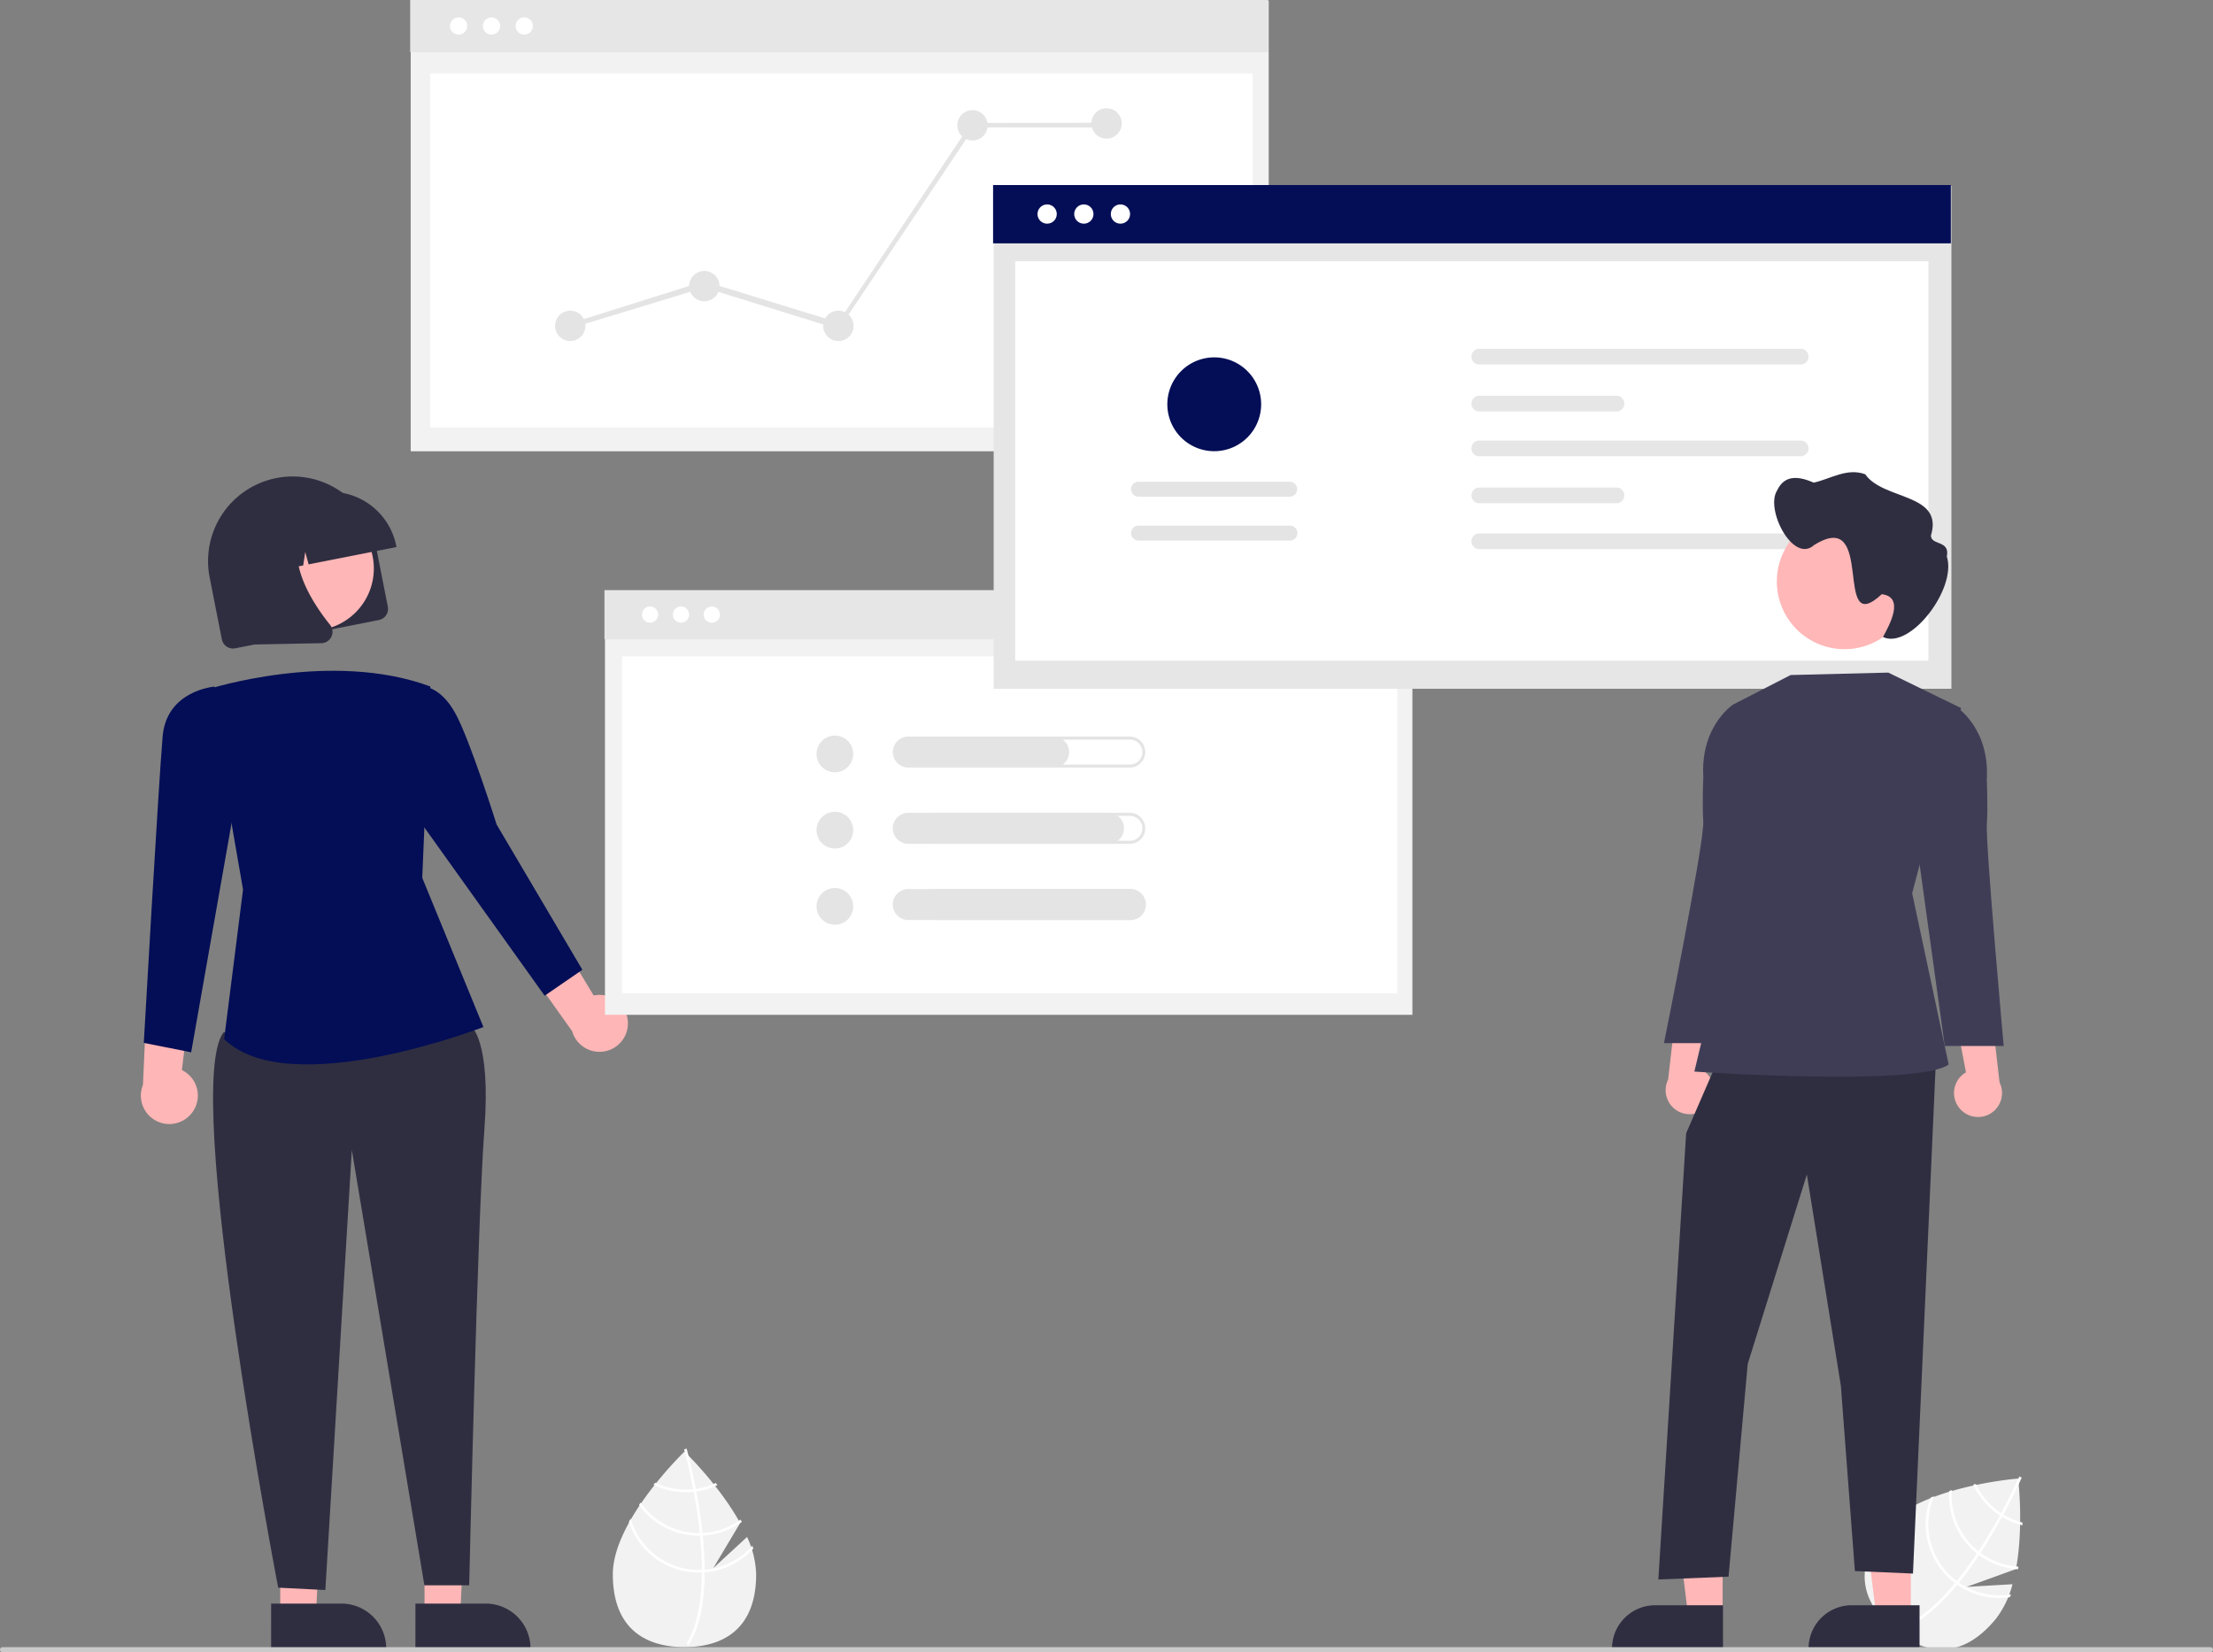 <svg xmlns="http://www.w3.org/2000/svg" data-name="Layer 1" width="864" height="645" viewBox="0 0 864 645" xmlns:xlink="http://www.w3.org/1999/xlink"><rect x="0" y="0" width="864" height="645" fill="#808080" stroke="none"/><path d="M459.675,727.481l-13.169,12.124,10.466-17.561C448.726,707.091,435.24,694.168,435.24,694.168s-27.978,26.805-27.978,47.876S419.788,770.472,435.24,770.472c15.452,0,27.978-7.357,27.978-28.428A36.962,36.962,0,0,0,459.675,727.481Z" transform="translate(-168 -127.5)" fill="#f2f2f2"/><path d="M443.119,740.262v1.039c-.062,12.073-2.098,21.492-6.093,28.125-.057.098-.118.19-.175.288l-.447-.272-.427-.267c4.432-7.162,6-17.286,6.057-27.816.005-.339.01-.684.005-1.028-.015-4.458-.288-8.967-.725-13.348-.031-.339-.067-.684-.103-1.028-.607-5.779-1.481-11.301-2.375-16.098-.062-.339-.129-.679-.195-1.013-1.548-8.113-3.126-13.99-3.486-15.291-.041-.159-.067-.247-.072-.267l.488-.139.005-.005.494-.139c.005.021.093.314.236.859.55,2.036,1.98,7.563,3.383,14.854.062.329.129.668.19,1.008.73,3.892,1.445,8.242,2.01,12.808q.216,1.72.386,3.393c.041.344.077.689.108,1.028Q443.093,734.053,443.119,740.262Z" transform="translate(-168 -127.5)" fill="#fff"/><path d="M439.689,708.713c-.344.046-.694.093-1.049.129a28.365,28.365,0,0,1-2.9.149,27.592,27.592,0,0,1-11.929-2.694c-.216.272-.432.545-.653.823a28.614,28.614,0,0,0,12.582,2.9,29.347,29.347,0,0,0,3.095-.165c.35-.036.699-.082,1.044-.134a28.373,28.373,0,0,0,8.201-2.483q-.332-.424-.648-.833A27.497,27.497,0,0,1,439.689,708.713Z" transform="translate(-168 -127.5)" fill="#fff"/><path d="M442.275,725.922q-.532.031-1.064.031c-.108.005-.221.005-.329.005a27.738,27.738,0,0,1-22.767-11.893c-.206.303-.411.607-.612.915a28.768,28.768,0,0,0,23.379,12.006c.144,0,.288,0,.432-.005.36-.005.715-.015,1.069-.031a28.616,28.616,0,0,0,15.245-5.347c-.165-.303-.329-.607-.499-.91A27.548,27.548,0,0,1,442.275,725.922Z" transform="translate(-168 -127.5)" fill="#fff"/><path d="M443.119,740.262c-.36.031-.72.051-1.08.067-.386.015-.771.026-1.157.026a27.813,27.813,0,0,1-26.664-20.011c-.231.416-.463.828-.684,1.244a28.832,28.832,0,0,0,27.348,19.795c.386,0,.771-.005,1.152-.026.365-.01.725-.031,1.085-.057a28.747,28.747,0,0,0,18.973-9.26c-.108-.38-.231-.756-.355-1.136A27.723,27.723,0,0,1,443.119,740.262Z" transform="translate(-168 -127.5)" fill="#fff"/><path d="M953.718,745.933l-17.871,1.031,19.226-6.949c3.1-16.792.86-35.335.86-35.335s-38.63,3-51.985,19.298-8.33,29.928,3.622,39.721c11.952,9.794,26.303,12.043,39.658-4.255A36.962,36.962,0,0,0,953.718,745.933Z" transform="translate(-168 -127.5)" fill="#f2f2f2"/><path d="M932.811,745.324l-.658.803c-7.7,9.299-15.245,15.294-22.539,17.892-.106.04-.212.072-.318.112l-.173-.494-.161-.477c7.968-2.731,15.597-9.567,22.315-17.676.219-.259.441-.522.656-.792,2.814-3.458,5.461-7.118,7.899-10.784.191-.282.382-.571.572-.861,3.194-4.855,6.018-9.68,8.366-13.957.167-.302.331-.606.491-.907,3.945-7.256,6.449-12.803,6.996-14.037.069-.149.105-.233.114-.252l.466.202.007-.001.47.205c-.009.019-.127.301-.361.814-.865,1.924-3.263,7.105-6.798,13.634-.161.294-.324.598-.492.9-1.902,3.473-4.106,7.291-6.563,11.181q-.923,1.467-1.853,2.869c-.187.292-.377.582-.568.864Q936.727,740.506,932.811,745.324Z" transform="translate(-168 -127.5)" fill="#fff"/><path d="M950.155,718.748c-.296-.183-.596-.368-.893-.565a28.366,28.366,0,0,1-2.338-1.723,27.592,27.592,0,0,1-7.519-9.645c-.34.074-.679.148-1.026.222a28.613,28.613,0,0,0,7.894,10.217,29.344,29.344,0,0,0,2.498,1.835c.293.194.593.38.892.558a28.372,28.372,0,0,0,7.917,3.277q.012-.538.027-1.055A27.497,27.497,0,0,1,950.155,718.748Z" transform="translate(-168 -127.5)" fill="#fff"/><path d="M941.248,733.698q-.431-.313-.843-.651c-.087-.064-.174-.136-.258-.205a27.738,27.738,0,0,1-10.072-23.629c-.351.104-.703.209-1.053.32A28.768,28.768,0,0,0,939.496,733.638c.111.091.223.182.337.27.282.224.563.441.847.654a28.616,28.616,0,0,0,15.181,5.527c.065-.339.13-.678.191-1.02A27.548,27.548,0,0,1,941.248,733.698Z" transform="translate(-168 -127.5)" fill="#fff"/><path d="M932.811,745.324c-.298-.204-.589-.416-.878-.633-.308-.233-.613-.469-.911-.713a27.813,27.813,0,0,1-7.941-32.379c-.443.175-.883.347-1.318.529a28.832,28.832,0,0,0,8.607,32.645c.298.244.6.485.907.71.289.223.58.436.875.644a28.747,28.747,0,0,0,20.544,4.863c.158-.363.3-.731.446-1.104A27.724,27.724,0,0,1,932.811,745.324Z" transform="translate(-168 -127.5)" fill="#fff"/><polygon points="165.74 630.543 179.675 630.542 182.261 576.504 165.737 576.794 165.74 630.543" fill="#ffb6b6"/><path d="M330.185,753.493l27.443-.001h.001a17.49,17.49,0,0,1,17.489,17.488v.568l-44.932.002Z" transform="translate(-168 -127.5)" fill="#2f2e41"/><polygon points="109.407 630.543 123.342 630.542 126.104 576.504 109.404 576.794 109.407 630.543" fill="#ffb6b6"/><path d="M273.852,753.493l27.443-.001h.001a17.49,17.49,0,0,1,17.489,17.488v.568l-44.932.002Z" transform="translate(-168 -127.5)" fill="#2f2e41"/><path d="M413.15,526.538a11.048,11.048,0,0,0-13.353-10.425L379.451,482.538l-8.745,18.432,20.662,29.058a11.107,11.107,0,0,0,21.782-3.49Z" transform="translate(-168 -127.5)" fill="#ffb6b6"/><path d="M243.132,561.658a11.048,11.048,0,0,0-4.113-16.433l4.617-38.987-18.234,9.15-1.589,35.62a11.107,11.107,0,0,0,19.319,10.65Z" transform="translate(-168 -127.5)" fill="#ffb6b6"/><path d="M341.911,522.164l9.868,5.846s8.018,5.104,5.322,40.606-5.919,177.737-5.919,177.737H333.69l-28.329-169.908-10.337,171.749-18.412-.921s-37.618-195.536-21.341-216.758Z" transform="translate(-168 -127.5)" fill="#2f2e41"/><path d="M249.316,396.528s47.988-15.427,86.707-1.044l-3.17,74.684,23.883,58.256s-75.927,29.452-101.229,4.701l7.379-58.354Z" transform="translate(-168 -127.5)" fill="#040e56"/><path d="M323.121,404.255l10.056-8.771s6.708-.079,12.481,10.241,16.231,43.632,16.231,43.632l33.482,56.715L380.642,516.198l-53.103-74.266Z" transform="translate(-168 -127.5)" fill="#040e56"/><path d="M251.096,400.21l.686-4.679s-18.698,1.383-20.28,19.4-7.365,119.68-7.365,119.68l18.495,3.682L261.031,433.951Z" transform="translate(-168 -127.5)" fill="#040e56"/><path d="M315.918,369.536l-56.097,11.046a4.441,4.441,0,0,1-5.209-3.495L249.85,352.907a33.023,33.023,0,0,1,64.802-12.76l4.761,24.18A4.441,4.441,0,0,1,315.918,369.536Z" transform="translate(-168 -127.5)" fill="#2f2e41"/><circle cx="121.739" cy="221.93" r="24.211" fill="#ffb6b6"/><path d="M322.793,341.055l-34.302,6.755-1.322-4.855-.789,5.271-5.282,1.04-2.619-9.623-1.564,10.447-10.22,2.012-.095-.484a26.152,26.152,0,0,1,20.583-30.678l4.836-.952a26.152,26.152,0,0,1,30.678,20.584Z" transform="translate(-168 -127.5)" fill="#2f2e41"/><path d="M294.241,378.493a4.53,4.53,0,0,1-.784.084l-25.99.514-8.174-41.512,27.649-5.445-.527.933c-7.337,12.983,3.385,29.581,10.429,38.32a4.37,4.37,0,0,1,.556,4.62A4.418,4.418,0,0,1,294.241,378.493Z" transform="translate(-168 -127.5)" fill="#2f2e41"/><rect id="b0371f3f-df42-4d60-b6c1-6000de199dd5" data-name="Rectangle 246" x="160.347" y="0.272" width="334.981" height="175.89" fill="#f2f2f2"/><rect id="a5ec3362-5fc6-49dd-bbc1-e584c03fc30b" data-name="Rectangle 264" x="160.143" width="334.981" height="20.39" fill="#e6e6e6"/><rect id="edb19af0-e7ad-43aa-9651-c68038fb40c2" data-name="Rectangle 247" x="167.923" y="28.658" width="321.136" height="138.232" fill="#fff"/><circle id="fcfbd1c3-546b-4aa9-92d2-19035f23e7a3" data-name="Ellipse 194" cx="191.886" cy="10.143" r="3.373" fill="#fff"/><circle id="fcf1e260-d16a-4b37-91b5-eb72ad8ee2c7" data-name="Ellipse 195" cx="204.689" cy="10.143" r="3.373" fill="#fff"/><circle id="ae552ed4-f0ed-4b8a-a24a-450e5f71adc4" data-name="Ellipse 246" cx="179.049" cy="10.143" r="3.373" fill="#fff"/><circle cx="222.633" cy="127.209" r="5.926" fill="#e4e4e4"/><circle cx="274.981" cy="111.689" r="5.926" fill="#e4e4e4"/><circle cx="327.33" cy="127.209" r="5.926" fill="#e4e4e4"/><circle cx="379.678" cy="48.923" r="5.926" fill="#e4e4e4"/><circle cx="432.026" cy="48.193" r="5.926" fill="#e4e4e4"/><polygon points="327.454 128.537 274.981 112.234 223.226 128 222.041 126.419 274.981 109.766 327.205 125.882 379.1 48.091 379.309 48.006 431.657 47.914 432.395 49.747 380.255 49.755 327.454 128.537" fill="#e4e4e4"/><rect id="a979eff9-2035-45aa-8fad-490bbaa22894" data-name="Rectangle 246" x="236.194" y="230.63" width="315.238" height="165.523" fill="#f2f2f2"/><rect id="b5344e31-85e8-4079-8f4b-e609523654c2" data-name="Rectangle 264" x="236.002" y="230.374" width="315.238" height="19.189" fill="#e6e6e6"/><rect id="a6983896-3ceb-4bf9-866b-7e40cad74d1b" data-name="Rectangle 247" x="242.841" y="256.235" width="302.691" height="131.489" fill="#fff"/><circle id="f96e66fe-9216-4da2-bba4-b63d176988a9" data-name="Ellipse 194" cx="265.874" cy="239.919" r="3.174" fill="#fff"/><circle id="e3ffbb79-e13a-4bd7-b23c-45510780cb2f" data-name="Ellipse 195" cx="277.923" cy="239.919" r="3.174" fill="#fff"/><circle id="ec6ea03b-7290-43d8-8b25-59bf30f1f0ee" data-name="Ellipse 246" cx="253.794" cy="239.919" r="3.174" fill="#fff"/><rect id="e9e5cf6b-8f55-43bf-8281-302b4fb1e9d5" data-name="Rectangle 246" x="387.948" y="72.539" width="373.927" height="196.339" fill="#e6e6e6"/><rect id="e4e8a65e-8422-4898-a810-30d755c7dafc" data-name="Rectangle 264" x="387.72" y="72.236" width="373.927" height="22.761" fill="#040e56"/><rect id="b6acd298-89f8-46a0-ab3e-c2f0533bc288" data-name="Rectangle 247" x="396.342" y="101.988" width="356.537" height="155.932" fill="#fff"/><circle id="a2e6f9e4-3ad4-420f-8fe3-197d901d1e70" data-name="Ellipse 194" cx="423.153" cy="83.558" r="3.765" fill="#fff"/><circle id="b303a717-eadc-4672-a419-54a1feb6afd8" data-name="Ellipse 195" cx="437.445" cy="83.558" r="3.765" fill="#fff"/><circle id="b1ff2c46-8045-41fc-afe2-76f8fb520d89" data-name="Ellipse 246" cx="408.824" cy="83.558" r="3.765" fill="#fff"/><path d="M745.157,263.656a3.084,3.084,0,0,0,0,6.114H871.41a3.084,3.084,0,0,0,0-6.114Z" transform="translate(-168 -127.5)" fill="#e6e6e6"/><path d="M745.157,335.752a3.084,3.084,0,0,0,0,6.114H871.41a3.084,3.084,0,0,0,0-6.114Z" transform="translate(-168 -127.5)" fill="#e6e6e6"/><path d="M745.157,281.997a3.084,3.084,0,0,0,0,6.114h54.327a3.084,3.084,0,0,0,0-6.114Z" transform="translate(-168 -127.5)" fill="#e6e6e6"/><path d="M745.157,299.479a3.084,3.084,0,0,0,0,6.114H871.41a3.084,3.084,0,0,0,0-6.114Z" transform="translate(-168 -127.5)" fill="#e6e6e6"/><path d="M745.157,317.82a3.084,3.084,0,0,0,0,6.114h54.327a3.084,3.084,0,0,0,0-6.114Z" transform="translate(-168 -127.5)" fill="#e6e6e6"/><path d="M671.576,338.516a2.91,2.91,0,1,0,.003-5.819H612.553a2.91,2.91,0,1,0-.003,5.819H671.576Z" transform="translate(-168 -127.5)" fill="#e4e4e4"/><path d="M671.576,321.374a2.91,2.91,0,0,0,0-5.819H612.553a2.91,2.91,0,1,0-.003,5.819H671.576Z" transform="translate(-168 -127.5)" fill="#e4e4e4"/><path d="M642.064,267.005a18.314,18.314,0,1,1-18.314,18.314v0A18.335,18.335,0,0,1,642.064,267.005Z" transform="translate(-168 -127.5)" fill="#040e56"/><circle cx="325.952" cy="294.307" r="7.166" fill="#e4e4e4"/><path d="M609.085,416.231a4.86,4.86,0,1,1,0,9.719H533.721a4.86,4.86,0,1,1,0-9.719h75.364m0-1.19H533.721a6.05,6.05,0,1,0,0,12.1h75.364a6.05,6.05,0,1,0,0-12.1Z" transform="translate(-168 -127.5)" fill="#e4e4e4"/><path d="M579.348,427.14h-56.733a6.05,6.05,0,1,1,0-12.1h56.733a6.05,6.05,0,0,1,0,12.1Z" transform="translate(-168 -127.5)" fill="#e4e4e4"/><circle cx="325.952" cy="324.062" r="7.166" fill="#e4e4e4"/><path d="M609.085,445.986a4.86,4.86,0,1,1,0,9.719H533.721a4.86,4.86,0,1,1,0-9.719h75.364m0-1.19H533.721a6.05,6.05,0,1,0,0,12.1h75.364a6.05,6.05,0,1,0,0-12.1Z" transform="translate(-168 -127.5)" fill="#e4e4e4"/><path d="M600.771,456.895H522.615a6.05,6.05,0,0,1,0-12.1h78.157a6.05,6.05,0,0,1,0,12.1Z" transform="translate(-168 -127.5)" fill="#e4e4e4"/><circle cx="325.952" cy="353.817" r="7.166" fill="#e4e4e4"/><path d="M609.085,475.741a4.86,4.86,0,1,1,0,9.719H533.721a4.86,4.86,0,1,1,0-9.719h75.364m0-1.19H533.721a6.05,6.05,0,1,0,0,12.1h75.364a6.05,6.05,0,1,0,0-12.1Z" transform="translate(-168 -127.5)" fill="#e4e4e4"/><path d="M609.353,486.651h-86.739a6.05,6.05,0,1,1,0-12.1h86.739a6.05,6.05,0,0,1,0,12.1Z" transform="translate(-168 -127.5)" fill="#e4e4e4"/><path d="M834.869,559.069a9.311,9.311,0,0,0-2.486-14.059l6.188-32.505-15.871,6.614-3.443,29.853A9.362,9.362,0,0,0,834.869,559.069Z" transform="translate(-168 -127.5)" fill="#ffb7b7"/><polygon points="746.005 631.024 732.566 631.023 726.173 579.187 746.008 579.188 746.005 631.024" fill="#ffb7b7"/><path d="M917.433,771.551l-43.333-.002v-.548a16.867,16.867,0,0,1,16.866-16.866h.001l26.466.001Z" transform="translate(-168 -127.5)" fill="#2f2e41"/><polygon points="672.561 631.024 659.122 631.023 652.729 579.187 672.564 579.188 672.561 631.024" fill="#ffb7b7"/><path d="M840.7,771.551l-43.333-.002v-.548a16.867,16.867,0,0,1,16.866-16.866h.001l26.466.001Z" transform="translate(-168 -127.5)" fill="#2f2e41"/><polygon points="671.46 412.093 658.306 442.398 647.455 616.58 674.86 615.484 682.344 532.451 705.433 458.495 718.707 540.944 724.188 613.291 746.863 614.273 755.9 412.093 671.46 412.093" fill="#2f2e41"/><path d="M905.214,390.057l-38.125.954-22.383,11.491-1.228,84.776-13.96,58.531s87.224,6.003,99.282-2.766l-14.25-66.867,19.113-72.264Z" transform="translate(-168 -127.5)" fill="#3f3d56"/><path d="M848.778,403.826l-4.072-1.325S831.787,410.792,833.016,430.836c0,0-.484,10.372-.022,17.275.53,7.918-15.347,86.598-15.347,86.598h23.02l9.866-71.252Z" transform="translate(-168 -127.5)" fill="#3f3d56"/><path d="M933.064,560.165a9.311,9.311,0,0,1,2.486-14.059l-6.188-32.505,15.871,6.614,3.443,29.853A9.362,9.362,0,0,1,933.064,560.165Z" transform="translate(-168 -127.5)" fill="#ffb7b7"/><path d="M927.925,404.923l4.072-1.325s12.918,8.291,11.689,28.335c0,0,.484,10.372.022,17.275-.53,7.918,6.577,86.598,6.577,86.598H927.266l-9.866-71.252Z" transform="translate(-168 -127.5)" fill="#3f3d56"/><path d="M914.572,354.49A26.429,26.429,0,1,1,888.144,328.061h0a26.363,26.363,0,0,1,26.429,26.297Q914.573,354.424,914.572,354.49Z" transform="translate(-168 -127.5)" fill="#ffb7b7"/><path d="M861.803,318.991c3.096-6.657,9.087-5.341,14.327-3.085,6.635-1.472,12.946-5.878,20.096-3.272,7.042,10.243,30.687,7.229,25.657,23.905-.007,3.996,7.519,1.67,6.205,8.214,3.986,12.594-14.389,36.446-24.939,31.423,2.609-4.782,8.569-15.642-.471-16.719-19.445,18.093-2.006-34.453-26.439-19.172C868.149,347.688,857.074,326.396,861.803,318.991Z" transform="translate(-168 -127.5)" fill="#2f2e41"/><path d="M1031,772.5H169a1,1,0,0,1,0-2h862a1,1,0,0,1,0,2Z" transform="translate(-168 -127.5)" fill="#cacaca"/></svg>